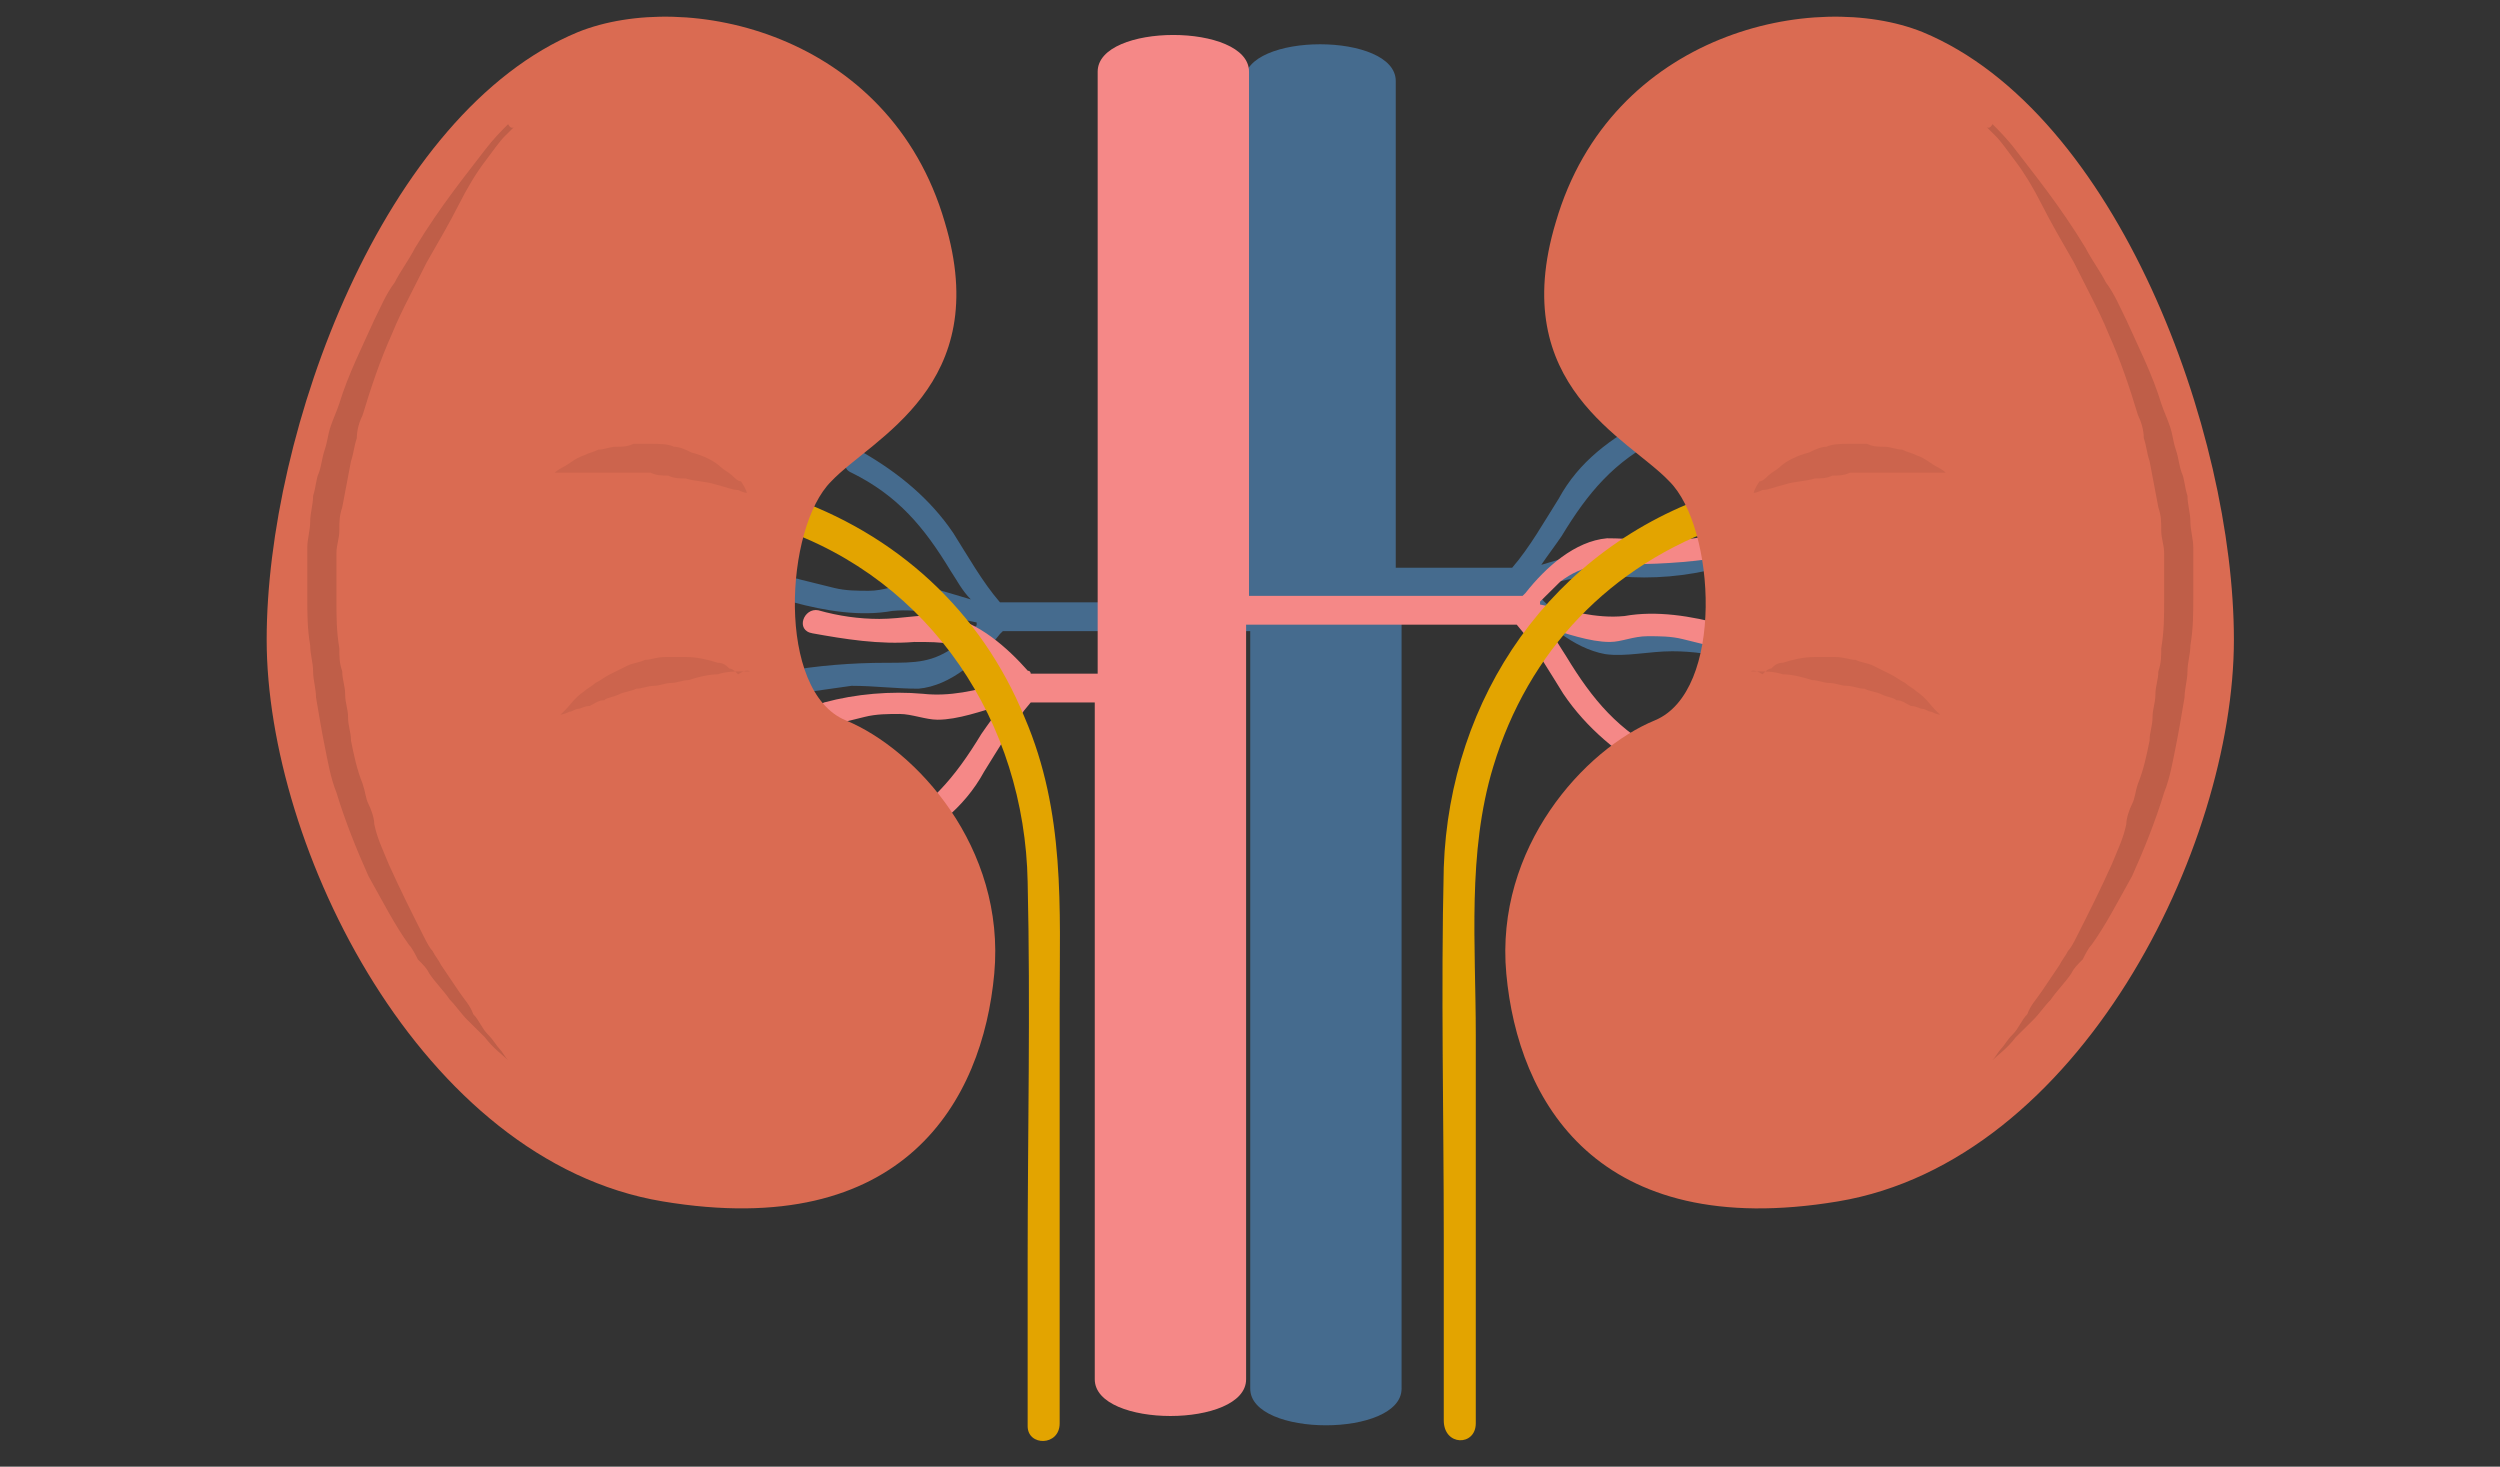 <svg xmlns="http://www.w3.org/2000/svg" width="150" height="88" viewBox="0 0 150 88" fill="none"><rect x="0" y="0" width="150" height="88" fill="#333333" stroke="none"/><mask id="mask0" maskUnits="userSpaceOnUse" x="0" y="0" width="150" height="88"><rect width="150" height="88" fill="white"></rect></mask><g mask="url(#mask0)"><path d="M103.652 38.212C101.731 37.866 99.636 37.52 97.54 37.693C95.794 37.693 94.746 37.693 93.349 36.656C92.826 36.311 92.476 35.965 92.127 35.447V35.274C93.873 34.755 95.445 34.41 97.191 34.583C99.112 34.755 101.207 34.583 103.128 34.064C104.001 33.719 103.652 32.336 102.779 32.682C102.08 32.855 101.382 33.027 100.683 33.2C99.985 33.373 99.286 33.373 98.588 33.373C97.889 33.373 97.016 33.027 96.318 33.027C95.096 33.027 93.699 33.546 92.476 33.891C92.826 33.373 93.349 32.682 93.699 32.163C95.27 29.571 96.842 27.67 99.636 26.288C100.509 25.769 99.81 24.56 98.937 25.078C96.667 26.288 94.746 27.67 93.524 29.917C92.651 31.299 91.778 32.855 90.73 34.064H83.745V14.537V4.86C83.745 1.922 74.665 1.922 74.665 4.86V36.138H59.997C58.95 34.928 58.077 33.373 57.203 31.991C55.806 29.917 53.886 28.361 51.79 27.152C50.917 26.634 50.219 28.016 51.092 28.362C53.886 29.744 55.457 31.645 57.029 34.237C57.378 34.755 57.727 35.447 58.251 35.965C57.029 35.62 55.632 35.101 54.41 35.101C53.711 35.101 53.013 35.447 52.139 35.447C51.441 35.447 50.742 35.447 50.044 35.274C49.346 35.101 48.647 34.928 47.949 34.755C47.076 34.41 46.552 35.965 47.599 36.138C49.52 36.656 51.616 37.002 53.536 36.656C55.283 36.484 56.854 37.002 58.6 37.348V37.52C58.251 37.866 57.727 38.385 57.378 38.73C55.981 39.767 54.933 39.767 53.187 39.767C51.092 39.767 48.996 39.94 47.076 40.285C46.203 40.458 46.552 41.841 47.425 41.668C48.647 41.495 49.869 41.322 51.092 41.149C52.489 41.149 53.711 41.322 55.108 41.322C57.029 41.149 58.775 39.594 59.997 38.039L60.172 37.866H75.014V73.638V83.315C75.014 86.252 84.095 86.252 84.095 83.315V35.792H91.254C91.254 35.792 91.254 35.965 91.429 35.965C92.651 37.348 94.397 38.903 96.318 39.248C97.54 39.421 98.937 39.076 100.334 39.076C101.556 39.076 102.779 39.248 104.001 39.594C104.176 39.767 104.525 38.384 103.652 38.212Z" fill="#456B8E"></path><g opacity="0.2"><g opacity="0.2"><g opacity="0.2"><path opacity="0.2" d="M80.529 6.202V71.697V81.029C80.529 82.066 82.101 82.066 82.101 81.029V15.534V6.202C81.927 5.166 80.529 5.166 80.529 6.202Z" fill="white"></path></g></g></g><path d="M104.102 31.951C102.879 32.124 101.657 32.297 100.435 32.469C99.038 32.469 97.816 32.297 96.419 32.297C94.498 32.469 92.752 34.025 91.529 35.58L91.355 35.753H74.941V13.979V4.301C74.941 1.364 65.86 1.364 65.86 4.301V40.419H61.844C61.844 40.419 61.844 40.246 61.669 40.246C60.447 38.863 58.701 37.308 56.78 36.962C55.558 36.789 54.161 37.135 52.764 37.135C51.542 37.135 50.319 36.962 49.097 36.617C48.224 36.444 47.7 37.826 48.748 37.999C50.669 38.345 52.764 38.69 54.859 38.518C56.606 38.518 57.653 38.518 59.05 39.554C59.574 39.9 59.923 40.246 60.273 40.764C60.273 40.764 60.273 40.764 60.273 40.937C58.526 41.455 56.955 41.801 55.383 41.628C53.462 41.455 51.367 41.628 49.446 42.147C48.573 42.492 48.922 43.875 49.795 43.529C50.494 43.356 51.192 43.183 51.891 43.011C52.589 42.838 53.288 42.838 53.986 42.838C54.685 42.838 55.558 43.183 56.256 43.183C57.479 43.183 58.876 42.665 60.098 42.319C59.749 42.838 59.225 43.529 58.876 44.047C57.304 46.64 55.733 48.541 52.939 49.923C52.066 50.441 52.764 51.651 53.637 51.133C55.907 49.923 57.828 48.541 59.05 46.294C59.923 44.912 60.796 43.356 61.844 42.147H65.686V73.079V82.757C65.686 85.694 74.766 85.694 74.766 82.757V37.481H91.005C92.053 38.69 92.926 40.246 93.799 41.628C95.196 43.702 97.117 45.257 99.212 46.467C100.086 46.985 100.784 45.603 99.911 45.257C97.117 43.875 95.545 41.974 93.974 39.382C93.625 38.863 93.275 38.172 92.752 37.654C93.974 37.999 95.371 38.518 96.593 38.518C97.292 38.518 97.99 38.172 98.863 38.172C99.562 38.172 100.26 38.172 100.959 38.345C101.657 38.518 102.356 38.69 103.054 38.863C103.927 39.209 104.451 37.654 103.403 37.481C101.483 36.962 99.387 36.617 97.466 36.962C95.72 37.135 94.148 36.617 92.402 36.271V36.098C92.752 35.753 93.275 35.234 93.625 34.889C95.022 33.852 96.069 33.852 97.816 33.852C99.911 33.852 102.006 33.679 103.927 33.333C105.499 33.161 105.149 31.605 104.102 31.951Z" fill="#F58887"></path><g opacity="0.2"><g opacity="0.2"><g opacity="0.2"><path opacity="0.2" d="M71.354 6.415V71.909V81.241C71.354 82.278 72.926 82.278 72.926 81.241V15.746V6.415C72.926 5.378 71.354 5.378 71.354 6.415Z" fill="white"></path></g></g></g><path d="M63.58 85.4V60.343C63.58 54.467 63.929 48.764 61.484 43.062C58.865 36.668 53.801 32.002 47.166 29.756C45.944 29.41 45.42 31.138 46.642 31.656C55.897 34.767 61.485 43.407 61.659 52.912C61.834 60.516 61.659 67.946 61.659 75.55V85.573C61.659 86.782 63.58 86.782 63.58 85.4Z" fill="#E3A400"></path><path d="M88.547 85.399V62.07C88.547 56.713 88.023 51.183 89.595 45.999C91.69 39.087 96.579 33.902 103.564 31.483C104.786 31.137 104.263 29.236 103.04 29.582C93.087 32.865 86.975 41.852 86.626 52.047C86.452 59.478 86.626 66.909 86.626 74.167V85.227C86.626 86.782 88.547 86.782 88.547 85.399Z" fill="#E3A400"></path><path d="M34.684 1.922C41.145 -0.67 53.368 1.922 56.686 13.327C59.655 23.177 52.321 26.288 49.876 28.88C47.082 31.645 46.558 41.495 50.749 43.223C54.94 44.951 60.353 50.827 59.655 58.43C58.956 66.034 54.241 74.501 39.748 72.082C25.255 69.663 16 50.827 16 38.384C16 25.942 22.985 6.76 34.684 1.922Z" fill="#DA6B52"></path><g opacity="0.5"><g opacity="0.5"><g opacity="0.5"><path opacity="0.5" d="M44.983 40.285C44.983 40.285 44.809 40.285 44.459 40.285C44.11 40.285 43.586 40.285 43.062 40.458C42.539 40.458 41.84 40.631 41.316 40.804C40.967 40.804 40.618 40.977 40.269 40.977C39.919 40.977 39.57 41.15 39.221 41.15C38.872 41.15 38.522 41.322 38.173 41.322C37.824 41.495 37.475 41.495 37.125 41.668C36.776 41.841 36.427 41.841 36.252 42.014C35.903 42.014 35.728 42.186 35.379 42.359C35.03 42.359 34.855 42.532 34.681 42.532C34.506 42.532 34.332 42.705 34.157 42.705C33.808 42.878 33.633 42.878 33.633 42.878C33.633 42.878 33.808 42.705 33.982 42.532C34.157 42.359 34.506 41.841 35.03 41.495C35.205 41.322 35.554 41.15 35.728 40.977C36.078 40.804 36.252 40.631 36.602 40.458C36.951 40.285 37.3 40.113 37.649 39.94C37.998 39.767 38.348 39.767 38.697 39.594C39.046 39.594 39.395 39.421 39.919 39.421C40.269 39.421 40.618 39.421 41.142 39.421C41.84 39.421 42.539 39.594 43.062 39.767C43.412 39.767 43.586 39.94 43.761 40.113C43.936 40.113 44.11 40.285 44.285 40.458C44.809 40.113 44.983 40.285 44.983 40.285Z" fill="black"></path></g></g></g><g opacity="0.5"><g opacity="0.5"><g opacity="0.5"><path opacity="0.5" d="M44.806 29.572C44.806 29.572 44.632 29.572 44.283 29.399C43.933 29.399 43.584 29.226 42.886 29.053C42.362 28.88 41.663 28.88 41.14 28.707C40.79 28.707 40.441 28.707 40.092 28.535C39.743 28.535 39.393 28.535 39.044 28.362C38.695 28.362 38.346 28.362 37.996 28.362C37.647 28.362 37.298 28.362 36.949 28.362C36.599 28.362 36.25 28.362 35.901 28.362C35.552 28.362 35.377 28.362 35.028 28.362C34.679 28.362 34.504 28.362 34.329 28.362C34.155 28.362 33.98 28.362 33.806 28.362C33.456 28.362 33.282 28.362 33.282 28.362C33.282 28.362 33.456 28.189 33.806 28.016C34.155 27.843 34.504 27.498 35.028 27.325C35.377 27.152 35.552 27.152 35.901 26.979C36.25 26.979 36.599 26.807 36.949 26.807C37.298 26.807 37.647 26.807 37.996 26.634C38.346 26.634 38.695 26.634 39.219 26.634C39.568 26.634 40.092 26.634 40.441 26.807C40.79 26.807 41.139 26.979 41.489 27.152C42.187 27.325 42.886 27.671 43.235 28.016C43.41 28.189 43.759 28.362 43.933 28.535C44.108 28.707 44.283 28.88 44.457 28.88C44.806 29.399 44.806 29.572 44.806 29.572Z" fill="black"></path></g></g></g><g opacity="0.5"><g opacity="0.5"><g opacity="0.5"><path d="M30.836 7.625C30.836 7.625 30.662 7.798 30.312 8.144C29.963 8.489 29.614 9.008 29.09 9.699C28.566 10.39 28.043 11.254 27.519 12.291C26.995 13.328 26.296 14.538 25.598 15.747C25.248 16.439 24.899 17.13 24.55 17.821C24.201 18.512 23.852 19.204 23.502 20.068C22.804 21.623 22.28 23.178 21.756 24.906C21.582 25.252 21.407 25.77 21.407 26.289C21.232 26.807 21.232 27.153 21.058 27.671C20.883 28.535 20.709 29.572 20.534 30.436C20.359 30.955 20.359 31.3 20.359 31.819C20.359 32.337 20.185 32.683 20.185 33.201C20.185 33.72 20.185 34.065 20.185 34.584V35.275C20.185 35.448 20.185 35.62 20.185 35.62V35.966C20.185 37.003 20.185 37.867 20.359 38.904C20.359 39.422 20.359 39.768 20.534 40.286C20.534 40.805 20.709 41.15 20.709 41.669C20.709 42.187 20.883 42.533 20.883 43.051C20.883 43.57 21.058 43.915 21.058 44.434C21.232 45.298 21.407 46.162 21.756 47.026C21.931 47.544 21.931 47.89 22.105 48.236C22.28 48.581 22.455 49.099 22.455 49.445C22.629 50.309 22.979 51 23.328 51.864C24.026 53.42 24.725 54.802 25.423 56.185C25.598 56.53 25.772 56.876 25.947 57.049C26.122 57.394 26.296 57.567 26.471 57.913C26.82 58.431 27.169 58.95 27.519 59.468C27.868 59.986 28.217 60.332 28.392 60.85C28.741 61.196 28.916 61.715 29.265 62.06C29.614 62.406 29.789 62.752 29.963 62.924C30.138 63.097 30.312 63.443 30.487 63.615C30.836 63.961 31.011 64.134 31.011 64.134C31.011 64.134 30.836 63.961 30.487 63.615C30.138 63.27 29.614 62.924 29.09 62.233C28.741 61.887 28.392 61.542 28.043 61.196C27.693 60.851 27.344 60.332 26.995 59.986C26.645 59.468 26.122 58.95 25.772 58.431C25.598 58.086 25.423 57.913 25.074 57.567C24.899 57.222 24.725 56.876 24.55 56.703C23.677 55.493 22.979 54.111 22.105 52.556C21.407 51.001 20.709 49.272 20.185 47.544C19.835 46.68 19.661 45.643 19.486 44.779C19.311 43.915 19.137 42.878 18.962 41.842C18.962 41.323 18.788 40.805 18.788 40.286C18.788 39.768 18.613 39.249 18.613 38.731C18.438 37.694 18.439 36.83 18.439 35.793V35.448C18.439 35.275 18.439 35.102 18.439 35.102V34.411C18.439 33.892 18.439 33.374 18.439 32.855C18.439 32.337 18.613 31.819 18.613 31.3C18.613 30.782 18.788 30.263 18.788 29.745C18.962 29.227 18.962 28.708 19.137 28.363C19.312 27.844 19.311 27.498 19.486 26.98C19.661 26.462 19.661 26.116 19.835 25.598C20.01 25.079 20.185 24.733 20.359 24.215C20.883 22.487 21.756 20.759 22.455 19.204C22.804 18.512 23.153 17.648 23.677 16.957C24.026 16.266 24.55 15.575 24.899 14.883C26.471 12.291 28.042 10.39 29.09 9.008C29.614 8.317 30.138 7.798 30.487 7.453C30.662 7.798 30.836 7.625 30.836 7.625Z" fill="black"></path></g></g></g><path d="M115.35 1.922C108.889 -0.67 96.666 1.922 93.348 13.328C90.379 23.178 97.713 26.288 100.158 28.88C102.952 31.645 103.476 41.495 99.285 43.224C95.094 44.952 89.681 50.827 90.379 58.431C91.078 66.034 95.793 74.502 110.286 72.083C124.779 69.663 134.034 50.827 134.034 38.385C134.034 25.943 127.049 6.761 115.35 1.922Z" fill="#DA6B52"></path><g opacity="0.5"><g opacity="0.5"><g opacity="0.5"><path opacity="0.5" d="M105.051 40.285C105.051 40.285 105.225 40.285 105.575 40.285C105.924 40.285 106.448 40.285 106.972 40.458C107.495 40.458 108.194 40.631 108.718 40.804C109.067 40.804 109.416 40.977 109.765 40.977C110.115 40.977 110.464 41.15 110.813 41.15C111.162 41.15 111.512 41.322 111.861 41.322C112.21 41.495 112.559 41.495 112.909 41.668C113.258 41.841 113.607 41.841 113.782 42.014C114.131 42.014 114.306 42.186 114.655 42.359C115.004 42.359 115.179 42.532 115.353 42.532C115.528 42.532 115.703 42.705 115.877 42.705C116.226 42.878 116.401 42.878 116.401 42.878C116.401 42.878 116.226 42.705 116.052 42.532C115.877 42.359 115.528 41.841 115.004 41.495C114.829 41.322 114.48 41.15 114.306 40.977C113.956 40.804 113.782 40.631 113.432 40.458C113.083 40.285 112.734 40.113 112.385 39.94C112.036 39.767 111.686 39.767 111.337 39.594C110.988 39.594 110.639 39.421 110.115 39.421C109.766 39.421 109.416 39.421 108.892 39.421C108.194 39.421 107.495 39.594 106.972 39.767C106.622 39.767 106.448 39.94 106.273 40.113C106.099 40.113 105.924 40.285 105.749 40.458C105.225 40.113 105.051 40.285 105.051 40.285Z" fill="black"></path></g></g></g><g opacity="0.5"><g opacity="0.5"><g opacity="0.5"><path opacity="0.5" d="M105.225 29.572C105.225 29.572 105.399 29.572 105.748 29.399C106.098 29.399 106.447 29.226 107.145 29.053C107.669 28.88 108.368 28.88 108.892 28.707C109.241 28.707 109.59 28.707 109.939 28.535C110.289 28.535 110.638 28.535 110.987 28.362C111.336 28.362 111.685 28.362 112.035 28.362C112.384 28.362 112.733 28.362 113.082 28.362C113.432 28.362 113.781 28.362 114.13 28.362C114.479 28.362 114.654 28.362 115.003 28.362C115.352 28.362 115.527 28.362 115.702 28.362C115.876 28.362 116.051 28.362 116.226 28.362C116.575 28.362 116.749 28.362 116.749 28.362C116.749 28.362 116.575 28.189 116.226 28.016C115.876 27.843 115.527 27.498 115.003 27.325C114.654 27.152 114.479 27.152 114.13 26.979C113.781 26.979 113.432 26.807 113.082 26.807C112.733 26.807 112.384 26.807 112.035 26.634C111.685 26.634 111.336 26.634 110.812 26.634C110.463 26.634 109.939 26.634 109.59 26.807C109.241 26.807 108.892 26.979 108.542 27.152C107.844 27.325 107.145 27.671 106.796 28.016C106.622 28.189 106.272 28.362 106.098 28.535C105.923 28.707 105.748 28.88 105.574 28.88C105.225 29.399 105.225 29.572 105.225 29.572Z" fill="black"></path></g></g></g><g opacity="0.5"><g opacity="0.5"><g opacity="0.5"><path d="M119.198 7.624C119.198 7.624 119.373 7.797 119.722 8.143C120.071 8.489 120.421 9.007 120.944 9.698C121.468 10.389 121.992 11.253 122.516 12.29C123.04 13.327 123.738 14.537 124.437 15.746C124.786 16.438 125.135 17.129 125.485 17.82C125.834 18.511 126.183 19.203 126.532 20.067C127.231 21.622 127.755 23.177 128.278 24.905C128.453 25.251 128.628 25.769 128.628 26.288C128.802 26.806 128.802 27.152 128.977 27.67C129.152 28.534 129.326 29.571 129.501 30.435C129.675 30.954 129.675 31.299 129.675 31.818C129.675 32.336 129.85 32.682 129.85 33.2C129.85 33.719 129.85 34.064 129.85 34.583V35.274C129.85 35.447 129.85 35.62 129.85 35.62V35.965C129.85 37.002 129.85 37.866 129.675 38.903C129.675 39.421 129.675 39.767 129.501 40.285C129.501 40.804 129.326 41.149 129.326 41.668C129.326 42.186 129.152 42.532 129.152 43.05C129.152 43.569 128.977 43.914 128.977 44.433C128.802 45.297 128.628 46.161 128.278 47.025C128.104 47.543 128.104 47.889 127.929 48.234C127.755 48.58 127.58 49.099 127.58 49.444C127.405 50.308 127.056 50.999 126.707 51.864C126.008 53.419 125.31 54.801 124.611 56.184C124.437 56.529 124.262 56.875 124.088 57.048C123.913 57.393 123.738 57.566 123.564 57.912C123.215 58.43 122.865 58.949 122.516 59.467C122.167 59.986 121.818 60.331 121.643 60.85C121.294 61.195 121.119 61.714 120.77 62.059C120.421 62.405 120.246 62.751 120.071 62.923C119.897 63.096 119.722 63.442 119.548 63.614C119.198 63.96 119.024 64.133 119.024 64.133C119.024 64.133 119.198 63.96 119.548 63.614C119.897 63.269 120.421 62.923 120.944 62.232C121.294 61.886 121.643 61.541 121.992 61.195C122.341 60.85 122.691 60.331 123.04 59.986C123.389 59.467 123.913 58.949 124.262 58.43C124.437 58.085 124.612 57.912 124.961 57.566C125.135 57.221 125.31 56.875 125.485 56.702C126.358 55.492 127.056 54.11 127.929 52.555C128.628 50.999 129.326 49.271 129.85 47.543C130.199 46.679 130.374 45.642 130.548 44.778C130.723 43.914 130.898 42.877 131.072 41.841C131.072 41.322 131.247 40.804 131.247 40.285C131.247 39.767 131.422 39.248 131.422 38.73C131.596 37.693 131.596 36.829 131.596 35.792V35.447C131.596 35.274 131.596 35.101 131.596 35.101V34.41C131.596 33.891 131.596 33.373 131.596 32.855C131.596 32.336 131.422 31.818 131.422 31.299C131.422 30.781 131.247 30.262 131.247 29.744C131.072 29.226 131.072 28.707 130.898 28.361C130.723 27.843 130.723 27.497 130.548 26.979C130.374 26.461 130.374 26.115 130.199 25.597C130.025 25.078 129.85 24.733 129.675 24.214C129.152 22.486 128.278 20.758 127.58 19.203C127.231 18.511 126.882 17.647 126.358 16.956C126.008 16.265 125.485 15.574 125.135 14.882C123.564 12.29 121.992 10.389 120.944 9.007C120.421 8.316 119.897 7.797 119.548 7.452C119.373 7.797 119.198 7.624 119.198 7.624Z" fill="black"></path></g></g></g></g></svg>